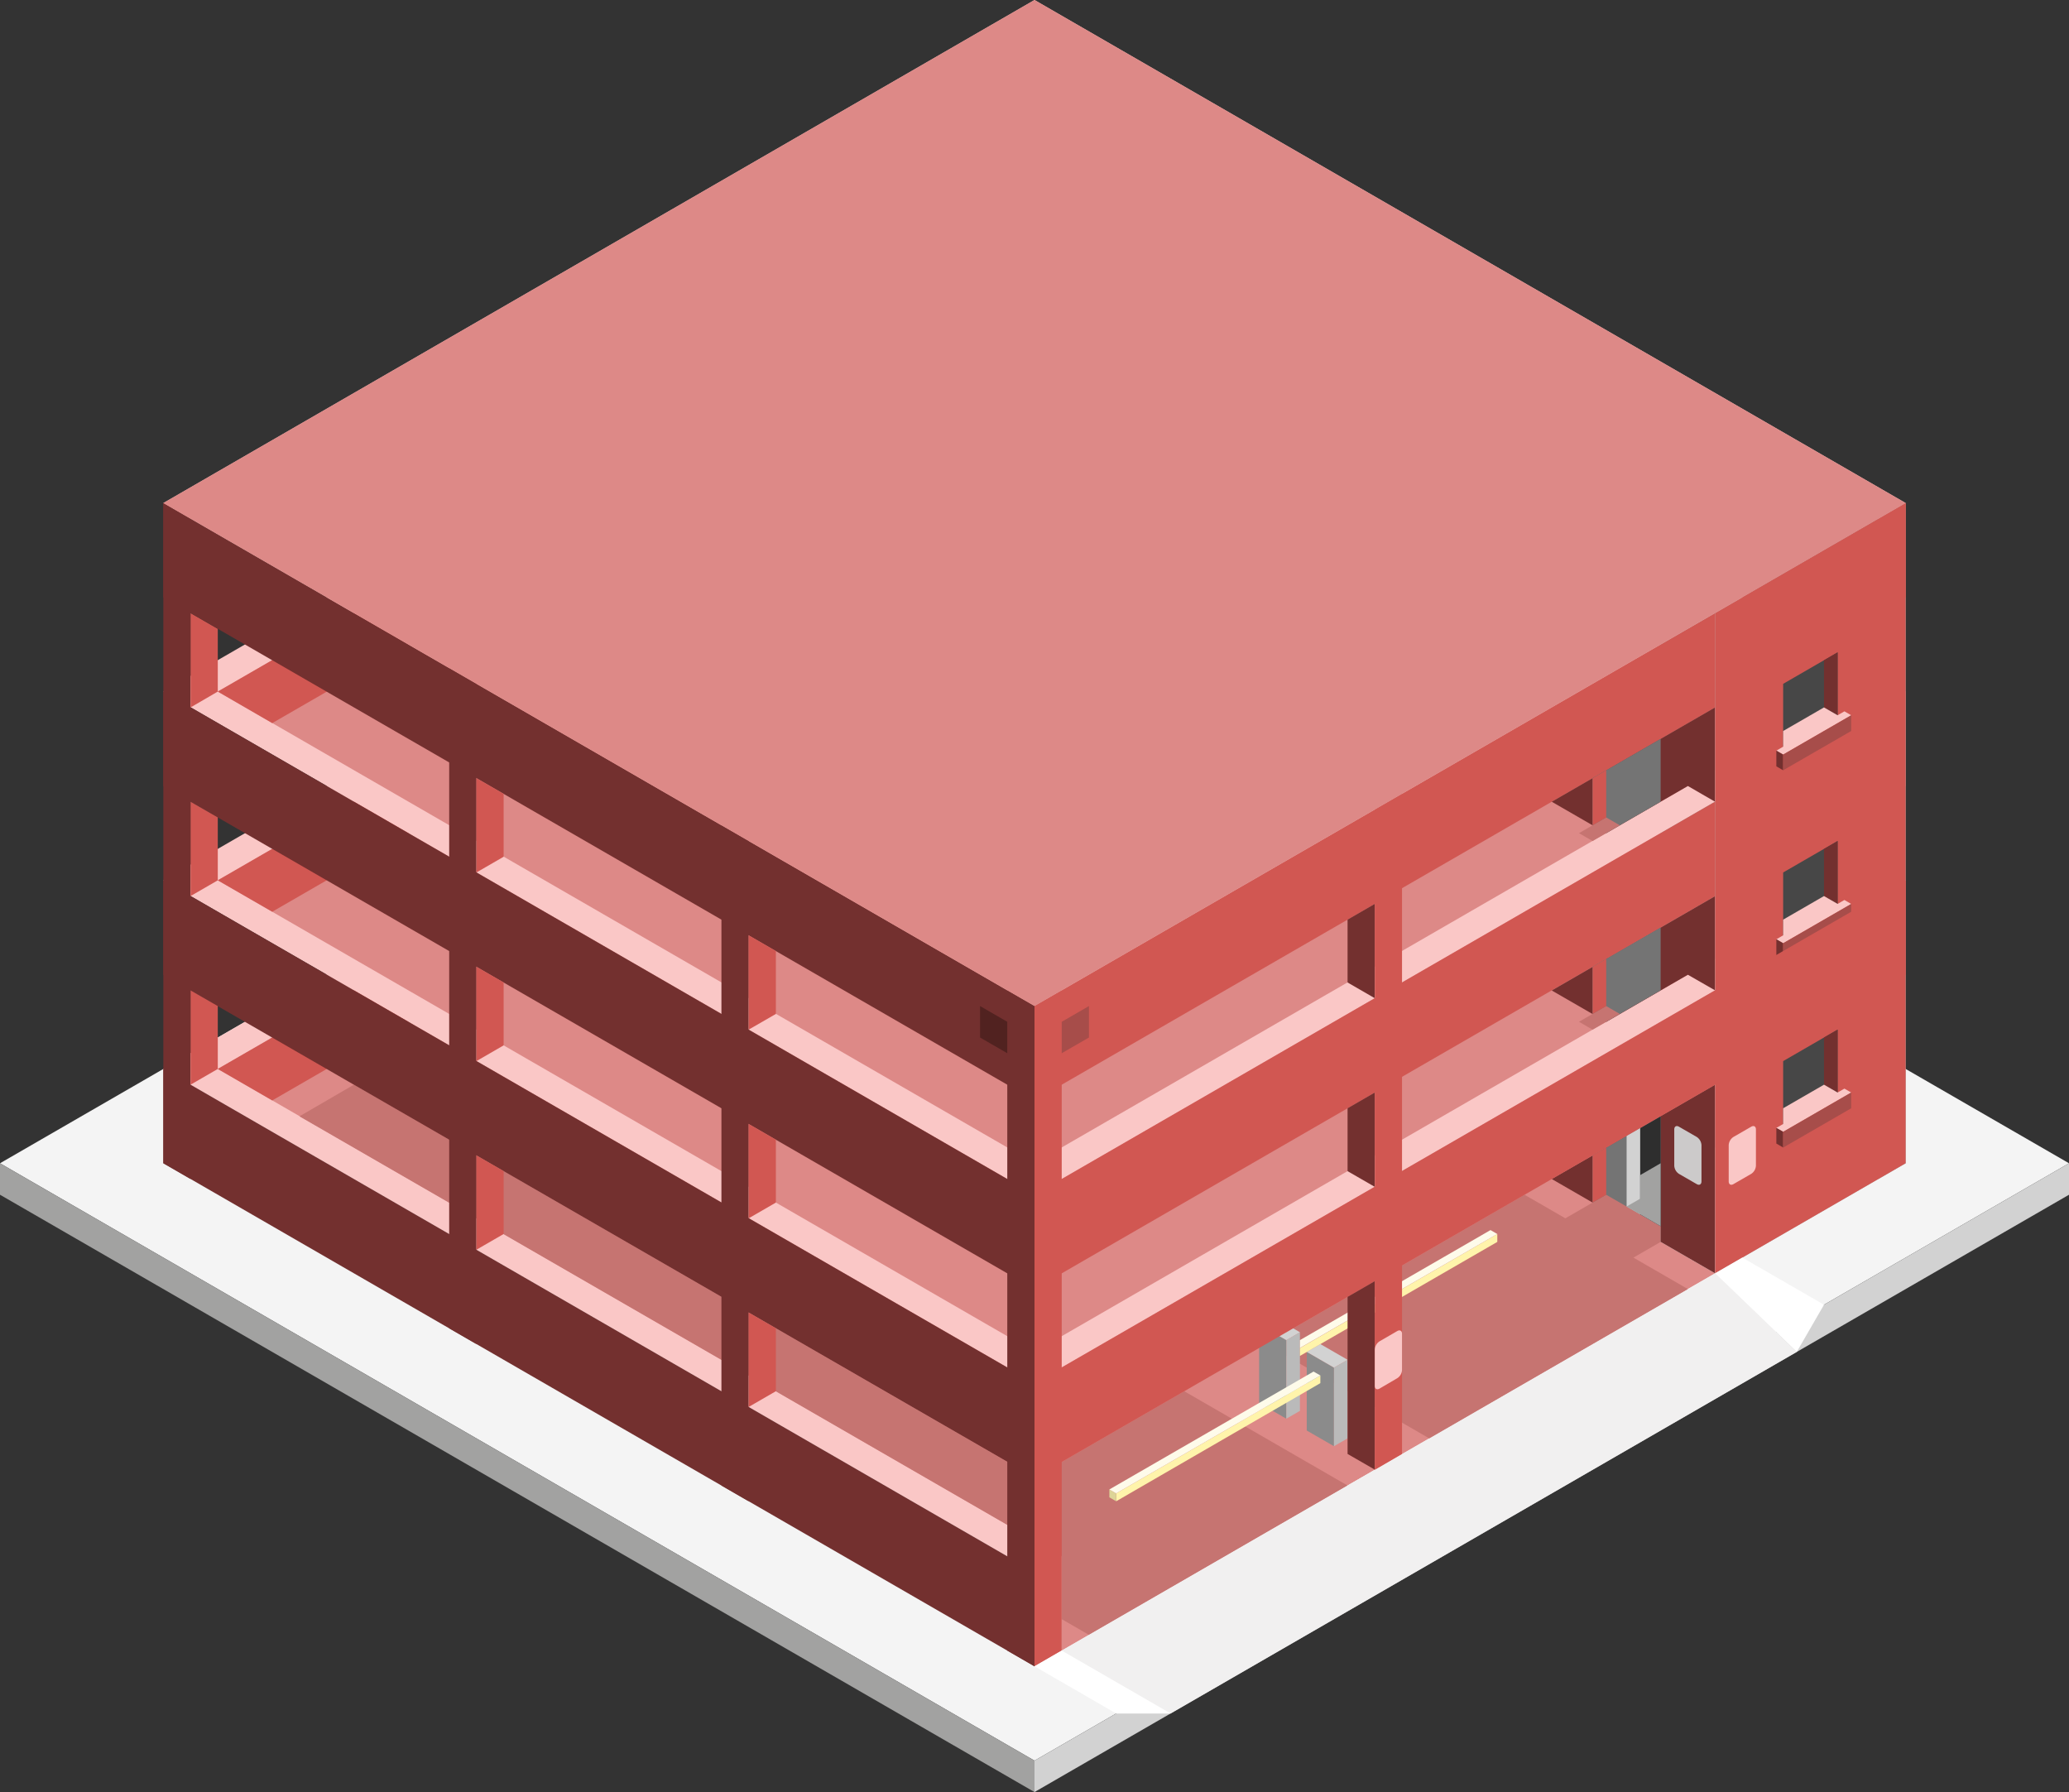 <svg id="Layer_1" data-name="Layer 1" xmlns="http://www.w3.org/2000/svg" viewBox="0 0 380 329.09">
    <rect x="0" y="0" width="380" height="329.09" fill="#333333" stroke="none"/>
    <defs>
        <style>
            .cls-1{fill:#f4f4f4;}.cls-2{fill:#d2d2d2;}.cls-3{fill:#a2a2a1;}.top-light{fill:#fac7c6;}.top-prim{fill:#dd8987;}.cls-4{fill:#bababa;}.exterior-R-prim{fill:#d15752;}.top-dark{fill:#c67471;}.exterior-L-prim{fill:#73302f;}.cls-5{fill:#474747;}.cls-6{fill:#747474;}.cls-7{fill:#fff;}.cls-8{fill:#f1f0f0;}.cls-9{fill:#2e2e2e;}.exterior-R-dark{fill:#a74d4a;}.exterior-L-dark{fill:#512220;}.cls-10{fill:#cccaca;}.cls-11{fill:#8b8b8b;}.cls-12{fill:#fff4ab;}.cls-13{fill:#ddd497;}.cls-14{fill:#fefbea;}
        </style>
    </defs>
    <title>Artboard 12</title>
    <g id="Group">
        <path id="Path" class="cls-1" d="M190,323.32l190-109.7L190,103.93,0,213.62Z"/>
        <path id="Path-2" data-name="Path" class="cls-2" d="M190,329.09v-5.77l190-109.7v5.78Z"/>
        <path id="Path-3" data-name="Path" class="cls-3" d="M0,219.4v-5.78l190,109.7v5.77Z"/>
        <path id="Path-4" data-name="Path" class="top-light" d="M30,196.3l160-92.37L350,196.3,190,288.68Z"/>
        <path id="Path-5" data-name="Path" class="top-prim" d="M40,196.3l150,86.6,150-86.6L190,109.7Z"/>
        <path id="Path-6" data-name="Path" class="cls-4" d="M315,233.83l35-20.21V196.3l-35,20.21Z"/>
        <path id="Path-7" data-name="Path" class="exterior-R-prim" d="M40,196.3l150-86.6v11.55L50,202.08Z"/>
        <path id="Path-8" data-name="Path" class="cls-3" d="M345,199.19l-5-2.89V184.75l5-2.88Z"/>
        <path id="Path-9" data-name="Path" class="top-light" d="M30,161.66,190,69.28l160,92.38L190,254Z"/>
        <path id="Path-10" data-name="Path" class="top-prim" d="M40,161.66l150,86.6,150-86.6L190,75.06Z"/>
        <path id="Path-11" data-name="Path" class="cls-3" d="M340,161.66l-10,5.77-90-52V103.93Z"/>
        <path id="Path-12" data-name="Path" class="exterior-R-prim" d="M40,161.66l150-86.6V86.61L50,167.43Z"/>
        <path id="Path-13" data-name="Path" class="top-light" d="M30,127,190,34.64,350,127,190,219.4Z"/>
        <path id="Path-14" data-name="Path" class="top-prim" d="M195,303.11l120-69.28-32.5-18.76L195,265.58Z"/>
        <path id="Path-15" data-name="Path" class="top-dark"
              d="M195,285.79v11.55l5,2.88,47.5-27.42-30-17.32L190,271.36,65,199.19,55,205Z"/>
        <path id="Path-16" data-name="Path" class="exterior-R-prim" d="M190,236.72l160-92.38V127L190,219.4Z"/>
        <path id="Path-17" data-name="Path" class="exterior-L-prim" d="M30,127,190,219.4v17.32L30,144.34Z"/>
        <path id="Path-18" data-name="Path" class="exterior-L-prim" d="M30,161.66,190,254v17.32L30,179Z"/>
        <path id="Path-19" data-name="Path" class="exterior-L-prim" d="M30,196.3l160,92.38V306L30,213.62Z"/>
        <path id="Path-20" data-name="Path" class="exterior-L-prim" d="M35,216.51V95.27l-5-2.89V213.62Z"/>
        <path id="Path-21" data-name="Path" class="exterior-R-prim" d="M40,127V115.47l-5-2.88v17.32Z"/>
        <path id="Path-22" data-name="Path" class="cls-3" d="M340,127V115.47l5-2.88v17.32Z"/>
        <path id="Path-23" data-name="Path" class="exterior-R-prim" d="M35,164.55l5-2.89V150.11l-5-2.88Z"/>
        <path id="Path-24" data-name="Path" class="exterior-R-prim" d="M35,199.19l5-2.89V184.75l-5-2.88Z"/>
        <path id="Path-25" data-name="Path" class="cls-3" d="M345,164.55l-5-2.89V150.11l5-2.88Z"/>
        <path id="Path-26" data-name="Path" class="cls-4" d="M345,216.51V95.27l5-2.89V213.62Z"/>
        <path id="Path-27" data-name="Path" class="top-prim" d="M40,127l150,86.6L340,127,190,40.42Z"/>
        <path id="Path-28" data-name="Path" class="cls-3" d="M340,127l-10,5.77-90-52V69.28Z"/>
        <path id="Path-29" data-name="Path" class="exterior-R-prim" d="M40,127l150-86.6V52L50,132.79Z"/>
        <path id="Path-30" data-name="Path" class="top-light" d="M30,92.38,190,0,350,92.38,190,184.75Z"/>
        <path id="Path-31" data-name="Path" class="exterior-R-prim" d="M190,202.08,350,109.7V92.38L190,184.75Z"/>
        <path id="Path-32" data-name="Path" class="exterior-L-prim" d="M30,92.38l160,92.37v17.33L30,109.7Z"/>
        <path id="Path-33" data-name="Path" class="exterior-L-prim" d="M315,147.23l-5-2.89L295,153l-10-5.77,30-17.32Z"/>
        <path id="Path-34" data-name="Path" class="exterior-L-prim" d="M315,181.87,310,179l-15,8.66-10-5.77,30-17.32Z"/>
        <path id="Path-35" data-name="Path" class="exterior-L-prim" d="M315,233.83l-30-17.32,30-17.32Z"/>
        <path id="Path-36" data-name="Path" class="exterior-L-prim" d="M190,306V184.75l-5-2.88V303.11Z"/>
        <path id="Path-37" data-name="Path" class="exterior-L-prim" d="M137.5,275.69V154.44l-5-2.88V272.8Z"/>
        <path id="Path-38" data-name="Path" class="exterior-L-prim" d="M87.5,246.82V125.58l-5-2.89V243.93Z"/>
        <path id="Path-39" data-name="Path" class="exterior-L-prim" d="M252.5,183.31l-5-2.89V168.88l5-2.89Z"/>
        <path id="Path-40" data-name="Path" class="exterior-L-prim" d="M252.5,200.63l-5,2.89v11.55l5,2.88Z"/>
        <path id="Path-41" data-name="Path" class="exterior-R-prim" d="M190,306V184.75l5-2.88V303.11Z"/>
        <path id="Path-42" data-name="Path" class="cls-4" d="M315,233.83V112.59l5-2.89V230.94Z"/>
        <path id="Path-43" data-name="Path" class="exterior-R-prim" d="M350,92.38l-35,20.21V233.83l35-20.21Z"/>
        <path id="Path-44" data-name="Path" class="cls-5" d="M327.5,194.86l10-5.78v11.55l-10,5.78Z"/>
        <path id="Path-45" data-name="Path" class="cls-5" d="M327.5,160.22l10-5.78V166l-10,5.77Z"/>
        <path id="Path-46" data-name="Path" class="cls-5" d="M327.5,125.58l10-5.78v11.55l-10,5.77Z"/>
        <path id="Path-47" data-name="Path" class="exterior-L-prim" d="M337.5,200.63l-2.5-1.44v-8.66l2.5-1.45Z"/>
        <path id="Path-48" data-name="Path" class="exterior-L-prim" d="M337.5,166l-2.5-1.44v-8.66l2.5-1.45Z"/>
        <path id="Path-49" data-name="Path" class="exterior-L-prim" d="M337.5,131.35l-2.5-1.44v-8.66l2.5-1.45Z"/>
        <path id="Path-50" data-name="Path" class="top-light"
              d="M326.25,137.85l1.25-.73v-2.88l7.5-4.33,2.5,1.44,1.25-.72,1.25.72-12.5,7.22Z"/>
        <path id="Path-51" data-name="Path" class="top-light"
              d="M326.25,172.49l1.25-.73v-2.88l7.5-4.33,2.5,1.44,1.25-.72L340,166l-12.5,7.22Z"/>
        <path id="Path-52" data-name="Path" class="top-light"
              d="M326.25,207.13l1.25-.72v-2.89l7.5-4.33,2.5,1.44,1.25-.72,1.25.72-12.5,7.22Z"/>
        <path id="Path-53" data-name="Path" class="cls-6" d="M305,181.87l-10,5.77-2.5-1.44v-8.66l12.5-7.22Z"/>
        <path id="Path-54" data-name="Path" class="cls-6" d="M305,147.23,295,153l-2.5-1.44V142.9l12.5-7.22Z"/>
        <path id="Path-55" data-name="Path" class="cls-6" d="M305,228.06l-12.5-7.22v-8.66L305,205Z"/>
        <path id="Path-56" data-name="Path" class="top-dark" d="M290,187.64l5-2.89,2.5,1.45-5,2.88Z"/>
        <path id="Path-57" data-name="Path" class="top-dark" d="M290,153l5-2.89,2.5,1.45-5,2.88Z"/>
        <path id="Path-58" data-name="Path" class="top-dark" d="M285,225.17l10-5.77,10,5.77v2.89l-7.5,4.33Z"/>
        <path id="Path-59" data-name="Path" class="exterior-R-prim" d="M292.5,177.54l2.5-1.45v8.66l-2.5,1.45Z"/>
        <path id="Path-60" data-name="Path" class="exterior-R-prim" d="M292.5,142.9l2.5-1.45v8.66l-2.5,1.45Z"/>
        <path id="Path-61" data-name="Path" class="exterior-R-prim" d="M292.5,212.18l2.5-1.44v8.66l-2.5,1.44Z"/>
        <path id="Path-62" data-name="Path" class="exterior-R-prim" d="M142.5,186.2V174.65l-5-2.89v17.32Z"/>
        <path id="Path-63" data-name="Path" class="exterior-R-prim" d="M137.5,223.73l5-2.89V209.29l-5-2.88Z"/>
        <path id="Path-64" data-name="Path" class="exterior-R-prim" d="M87.5,194.86l5-2.89V180.42l-5-2.88Z"/>
        <path id="Path-65" data-name="Path" class="exterior-R-prim" d="M87.5,160.22l5-2.89V145.78l-5-2.88Z"/>
        <path id="Path-66" data-name="Path" class="exterior-R-prim" d="M137.5,258.37l5-2.89V243.93l-5-2.88Z"/>
        <path id="Path-67" data-name="Path" class="exterior-R-prim" d="M87.5,229.5l5-2.89V215.07l-5-2.89Z"/>
        <path id="Path-68" data-name="Path" class="cls-7" d="M315,233.83l5-2.89,15,8.66-5,8.66Z"/>
        <path id="Path-69" data-name="Path" class="cls-8" d="M252.5,269.91l15,14.44L215,314.66H205l-10-11.55Z"/>
        <path id="Path-70" data-name="Path" class="cls-8" d="M315,233.83l15,14.43-62.5,36.09-5-2.89-15-8.66Z"/>
        <path id="Path-71" data-name="Path" class="cls-2" d="M298.75,221.56l2.5,1.44V207.13l-2.5,1.44Z"/>
        <path id="Path-72" data-name="Path" class="cls-9" d="M305,205l-3.75,2.17V223l3.75,2.17Z"/>
        <path id="Path-73" data-name="Path" class="cls-3" d="M298.75,221.56l2.5-1.44v-4.33l3.75-2.17v11.55Z"/>
        <path id="Path-74" data-name="Path" class="top-dark" d="M262.5,264.14,310,236.72,280,219.4l-22.5,13-25,14.43Z"/>
        <path id="Path-75" data-name="Path" class="exterior-R-dark" d="M195,187.64l5-2.89v5.78l-5,2.88Z"/>
        <path id="Path-76" data-name="Path" class="exterior-L-dark" d="M185,187.64l-5-2.89v5.78l5,2.88Z"/>
        <path id="Path-77" data-name="Path" class="exterior-L-prim" d="M326.25,137.85v2.88l1.25.72v-2.88Z"/>
        <path id="Path-78" data-name="Path" class="exterior-L-prim" d="M326.25,172.49v2.88l1.25.72v-2.88Z"/>
        <path id="Path-79" data-name="Path" class="exterior-L-prim" d="M326.25,207.13V210l1.25.73v-2.89Z"/>
        <path id="Path-80" data-name="Path" class="exterior-R-dark" d="M340,131.35v2.89l-12.5,7.21v-2.88Z"/>
        <path id="Path-81" data-name="Path" class="exterior-R-dark" d="M340,166v2.89l-12.5,7.21v-2.88Z"/>
        <path id="Path-82" data-name="Path" class="exterior-R-dark" d="M340,200.63v2.89l-12.5,7.22v-2.89Z"/>
        <path id="Path-83" data-name="Path" class="top-light"
              d="M318.37,208.79l3.26-1.88c.48-.28.87-.06.87.5v6.66a1.92,1.92,0,0,1-.87,1.5l-3.26,1.88c-.48.28-.87.05-.87-.5v-6.66A1.92,1.92,0,0,1,318.37,208.79Z"/>
        <path id="Path-84" data-name="Path" class="cls-10"
              d="M311.63,208.79l-3.26-1.88c-.48-.28-.87-.06-.87.5v6.66a1.92,1.92,0,0,0,.87,1.5l3.26,1.88c.48.28.87.05.87-.5v-6.66A1.92,1.92,0,0,0,311.63,208.79Z"/>
        <path id="Path-85" data-name="Path" class="cls-11" d="M245,265.58l-5-2.88V248.26l5,2.89Z"/>
        <path id="Path-86" data-name="Path" class="cls-11" d="M236.25,260.53l-5-2.88V243.21l5,2.89Z"/>
        <path id="Path-87" data-name="Path" class="cls-4" d="M247.5,264.14V249.71l-2.5,1.44v14.43Z"/>
        <path id="Path-88" data-name="Path" class="cls-4" d="M238.75,259.09V244.65l-2.5,1.45v14.43Z"/>
        <path id="Path-89" data-name="Path" class="cls-2" d="M240,248.26l2.5-1.44,5,2.89-2.5,1.44Z"/>
        <path id="Path-90" data-name="Path" class="cls-2" d="M231.25,243.21l2.5-1.44,5,2.88-2.5,1.45Z"/>
        <path id="Path-91" data-name="Path" class="exterior-R-prim" d="M190,271.36,350,179V161.66L190,254Z"/>
        <path id="Path-92" data-name="Path" class="cls-12" d="M242.5,254,205,275.69v-1.45l37.5-21.65Z"/>
        <path id="Path-93" data-name="Path" class="cls-12" d="M275,228.06,238.75,249v-1.44L275,226.61Z"/>
        <path id="Path-94" data-name="Path" class="cls-13" d="M203.75,273.52l1.25.72v1.45l-1.25-.72Z"/>
        <path id="Path-95" data-name="Path" class="cls-14" d="M241.25,251.87l1.25.72L205,274.24l-1.25-.72Z"/>
        <path id="Path-96" data-name="Path" class="cls-14" d="M273.75,225.89l1.25.72-36.25,20.93V246.1Z"/>
        <path id="Path-97" data-name="Path" class="exterior-L-prim" d="M252.5,235.27l-5,2.89V267l5,2.88Z"/>
        <path id="Path-98" data-name="Path" class="exterior-R-prim" d="M252.5,269.91V148.67l5-2.89V267Z"/>
        <path id="Path-99" data-name="Path" class="top-light"
              d="M253.37,246.32l3.26-1.89c.48-.27.87-.05.87.5v6.66a1.89,1.89,0,0,1-.87,1.5L253.37,255c-.48.28-.87.05-.87-.5v-6.66A1.92,1.92,0,0,1,253.37,246.32Z"/>
        <path id="Path-100" data-name="Path" class="cls-7" d="M205,314.66h10l-20-11.55L190,306Z"/>
        <path id="anchor-01_144.34" class="top-prim" d="M30,92.38,190,0,350,92.38,190,184.75Z"/>
    </g>
</svg>